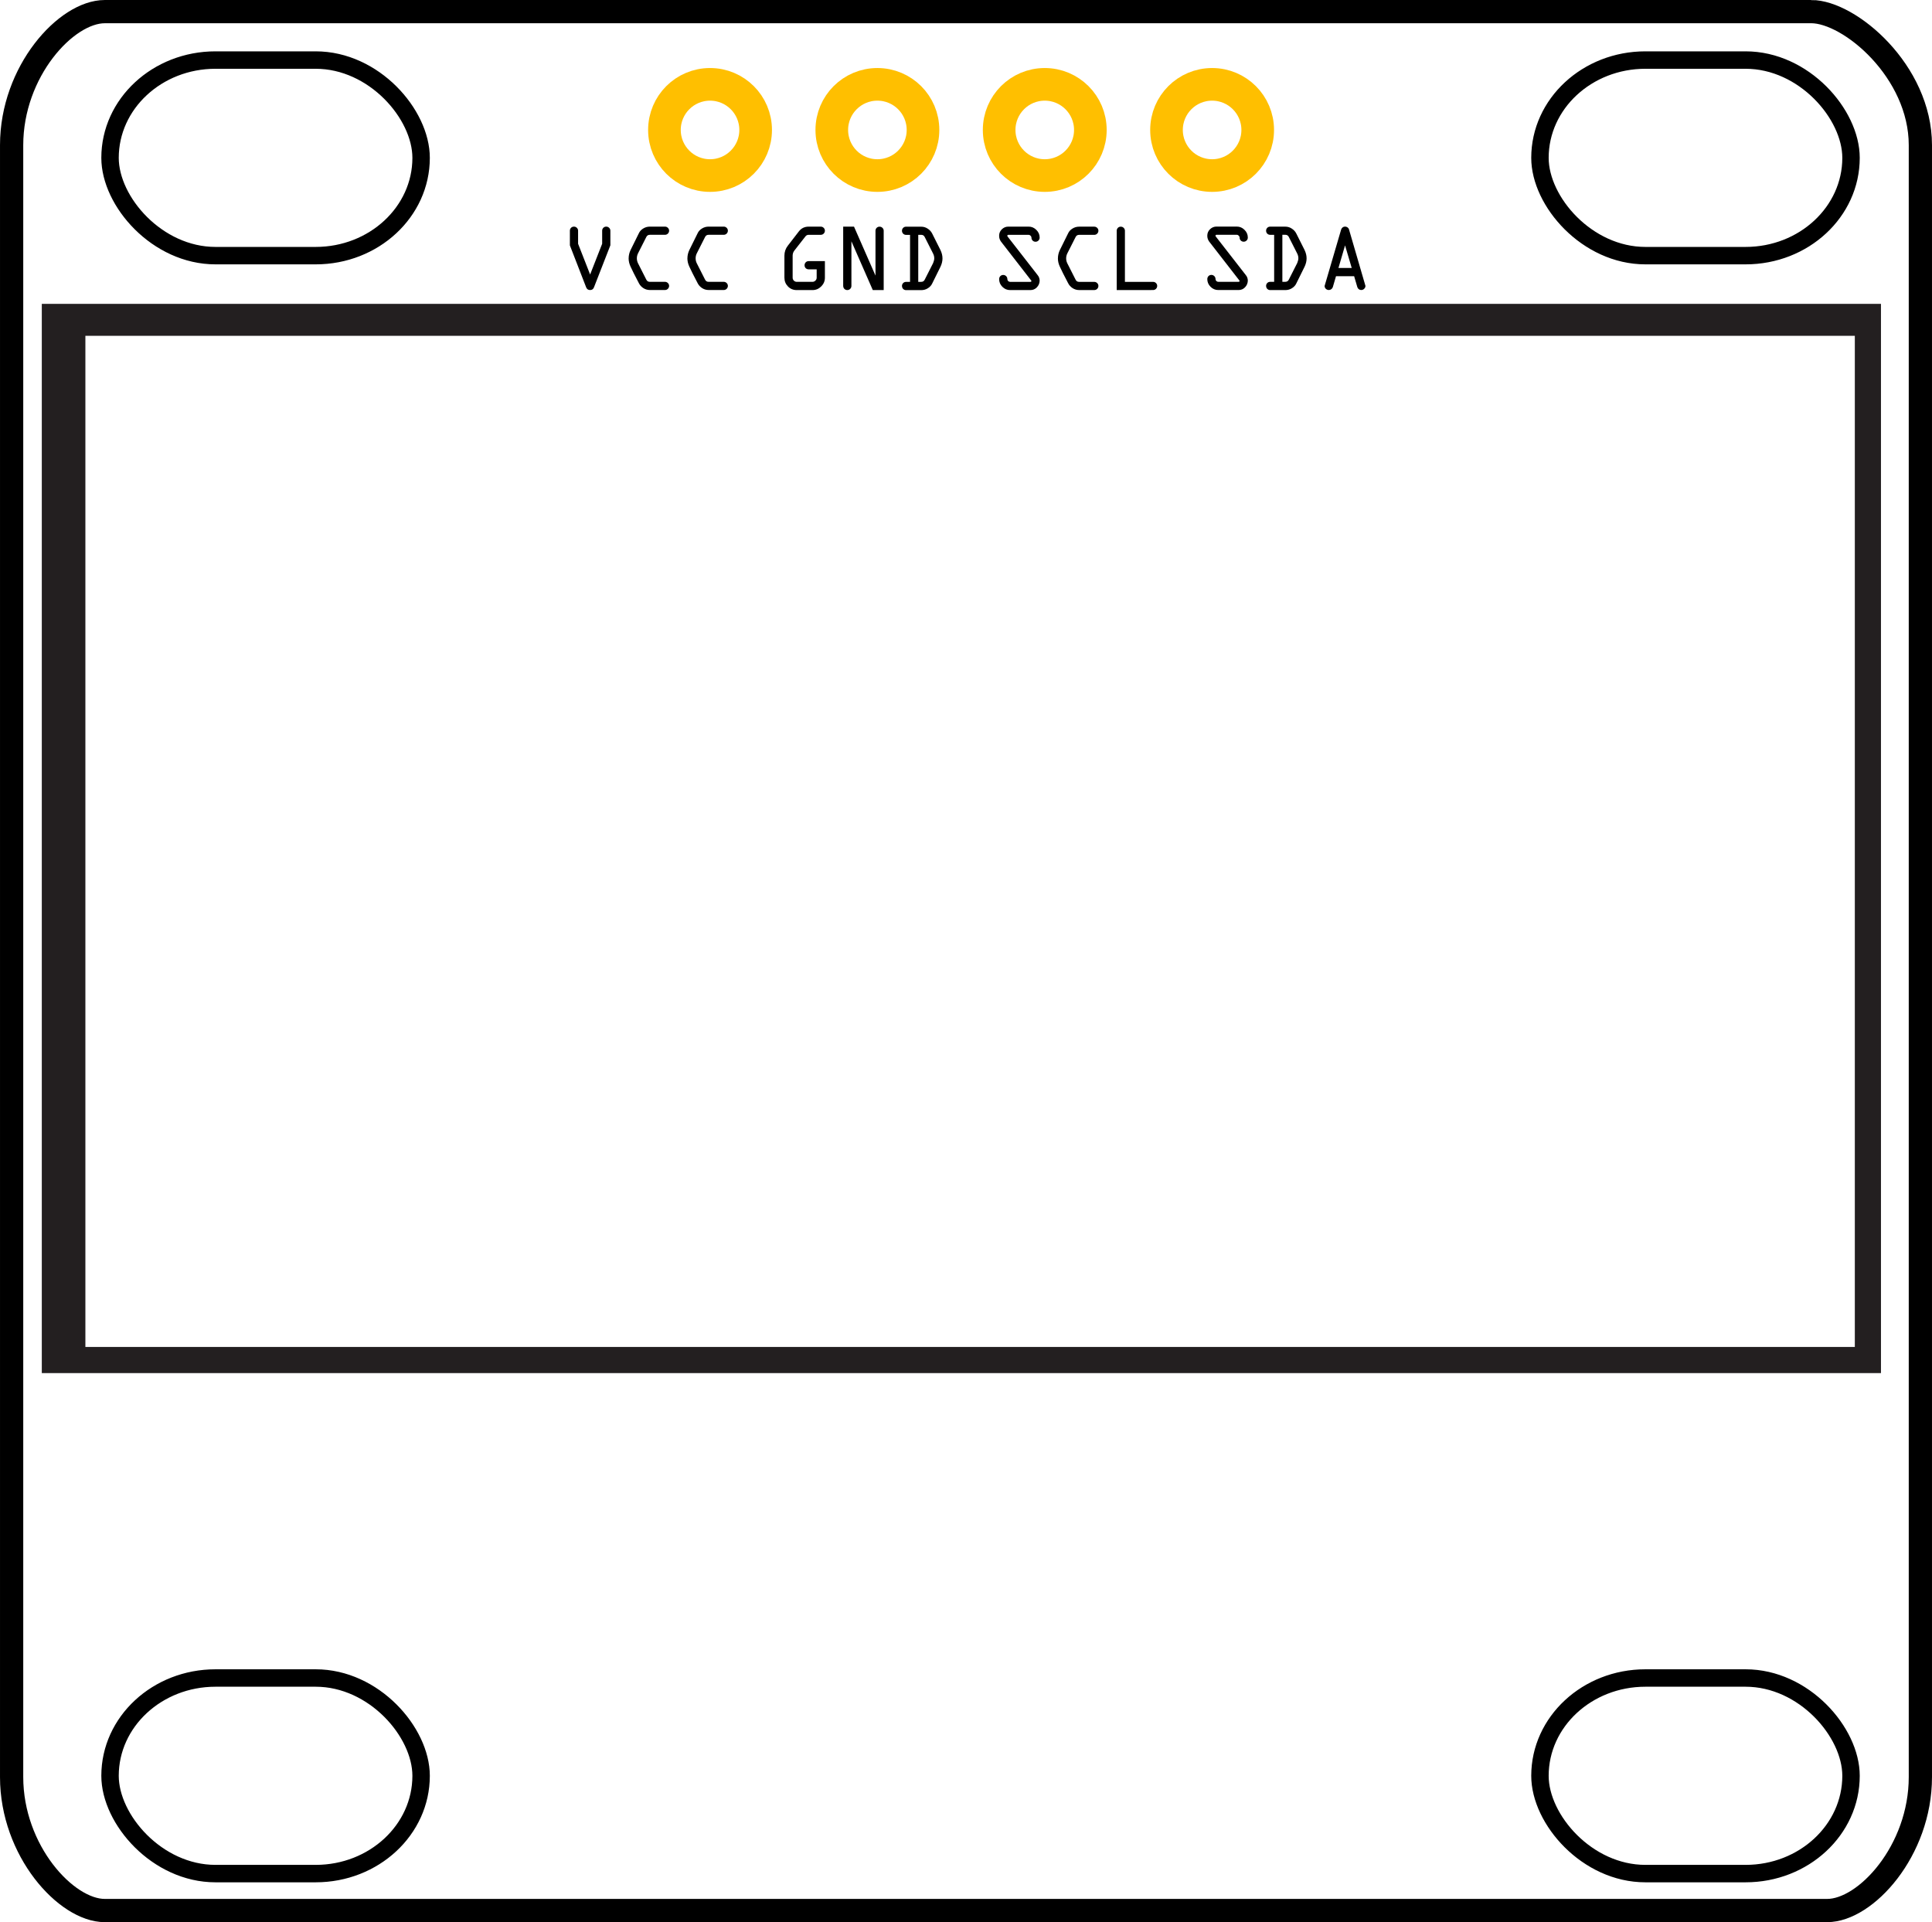 <?xml version="1.0" encoding="UTF-8" standalone="no"?>
<!-- Generator: Adobe Illustrator 15.0.0, SVG Export Plug-In . SVG Version: 6.00 Build 0)  -->

<svg
   xmlns:dc="http://purl.org/dc/elements/1.1/"
   xmlns:cc="http://creativecommons.org/ns#"
   xmlns:rdf="http://www.w3.org/1999/02/22-rdf-syntax-ns#"
   xmlns:svg="http://www.w3.org/2000/svg"
   xmlns="http://www.w3.org/2000/svg"
   xmlns:sodipodi="http://sodipodi.sourceforge.net/DTD/sodipodi-0.dtd"
   xmlns:inkscape="http://www.inkscape.org/namespaces/inkscape"
   version="1.1"
   id="Layer_1"
   x="0px"
   y="0px"
   width="110.825"
   height="110.257"
   viewBox="-46.775 16.925 110.825 110.257"
   enable-background="new -46.775 16.925 79.95 72.75"
   xml:space="preserve"
   sodipodi:docname="SSD1306_I2C_128x64PCB.svg"
   inkscape:version="0.92.2 (5c3e80d, 2017-08-06)"><defs
     id="defs23" /><sodipodi:namedview
     pagecolor="#ffffff"
     bordercolor="#666666"
     borderopacity="1"
     objecttolerance="10"
     gridtolerance="10"
     guidetolerance="10"
     inkscape:pageopacity="0"
     inkscape:pageshadow="2"
     inkscape:window-width="1920"
     inkscape:window-height="1017"
     id="namedview21"
     showgrid="false"
     fit-margin-top="0"
     fit-margin-left="0"
     fit-margin-right="0"
     fit-margin-bottom="0"
     inkscape:zoom="4.7096601"
     inkscape:cx="87.488495"
     inkscape:cy="56.853447"
     inkscape:window-x="2552"
     inkscape:window-y="355"
     inkscape:window-maximized="1"
     inkscape:current-layer="Layer_1" /><g
     id="keepout"
     transform="translate(0.56,37.161)" /><g
     id="soldermask"
     transform="translate(0.56,37.161)" /><g
     id="outline"
     transform="translate(0.56,37.161)" /><g
     id="copper1"><g
       transform="translate(-84.07,-31.01)"
       id="copper0"><path
         d="m 78.025,52.773 c 1.445,0 2.616,1.171 2.616,2.616 0,1.445 -1.171,2.616 -2.616,2.616 -1.445,0 -2.616,-1.171 -2.616,-2.616 0,-1.445 1.171,-2.616 2.616,-2.616 z"
         style="fill:none;stroke:#ffbf00;stroke-width:1.872;stroke-linecap:butt;stroke-linejoin:miter;stroke-miterlimit:4;stroke-dasharray:none;stroke-opacity:1"
         id="path3278"
         inkscape:connector-curvature="0" /><path
         inkscape:connector-curvature="0"
         id="path3280"
         style="fill:none;stroke:#ffbf00;stroke-width:1.872;stroke-linecap:butt;stroke-linejoin:miter;stroke-miterlimit:4;stroke-dasharray:none;stroke-opacity:1"
         d="m 87.625,52.773 c 1.445,0 2.616,1.171 2.616,2.616 0,1.445 -1.171,2.616 -2.616,2.616 -1.445,0 -2.616,-1.171 -2.616,-2.616 0,-1.445 1.171,-2.616 2.616,-2.616 z" /><path
         d="m 97.225,52.773 c 1.445,0 2.616,1.171 2.616,2.616 0,1.445 -1.171,2.616 -2.616,2.616 -1.445,0 -2.616,-1.171 -2.616,-2.616 0,-1.445 1.171,-2.616 2.616,-2.616 z"
         style="fill:none;stroke:#ffbf00;stroke-width:1.872;stroke-linecap:butt;stroke-linejoin:miter;stroke-miterlimit:4;stroke-dasharray:none;stroke-opacity:1"
         id="path3282"
         inkscape:connector-curvature="0" /><path
         inkscape:connector-curvature="0"
         id="path3284"
         style="fill:none;stroke:#ffbf00;stroke-width:1.872;stroke-linecap:butt;stroke-linejoin:miter;stroke-miterlimit:4;stroke-dasharray:none;stroke-opacity:1"
         d="m 106.825,52.773 c 1.445,0 2.616,1.171 2.616,2.616 0,1.445 -1.171,2.616 -2.616,2.616 -1.445,0 -2.616,-1.171 -2.616,-2.616 0,-1.445 1.171,-2.616 2.616,-2.616 z" /></g></g><g
     id="silkscreen"><g
       transform="matrix(1.333,0,0,1.333,28.258,-4.975)"
       aria-label="GND"
       style="font-style:normal;font-variant:normal;font-weight:normal;font-stretch:normal;font-size:3.5px;font-family:OCRA;-inkscape-font-specification:'OCRA, Normal';font-variant-ligatures:normal;font-variant-caps:normal;font-variant-numeric:normal;font-feature-settings:normal;text-align:start;writing-mode:lr-tb;text-anchor:start;fill:#000000"
       id="text36"><path
         d="m -22.533,28.38 v -0.949 q 0,-0.241 0.147,-0.43 l 0.476,-0.616 q 0.158,-0.203 0.42,-0.203 h 0.521 q 0.073,0 0.126,0.052 0.052,0.052 0.052,0.122 0,0.073 -0.052,0.126 -0.052,0.052 -0.126,0.052 h -0.521 q -0.087,0 -0.14,0.07 l -0.476,0.609 q -0.073,0.098 -0.073,0.217 v 0.949 q 0,0.073 0.052,0.126 0.052,0.052 0.122,0.052 h 0.682 q 0.07,0 0.122,-0.052 0.056,-0.052 0.056,-0.126 v -0.36 h -0.346 q -0.073,0 -0.126,-0.049 -0.049,-0.052 -0.049,-0.126 0,-0.073 0.049,-0.126 0.052,-0.052 0.126,-0.052 h 0.7 v 0.714 q 0,0.217 -0.158,0.374 -0.158,0.158 -0.374,0.158 h -0.682 q -0.221,0 -0.374,-0.154 -0.154,-0.158 -0.154,-0.378 z"
         style="font-style:normal;font-variant:normal;font-weight:normal;font-stretch:normal;font-size:3.5px;font-family:OCRA;-inkscape-font-specification:'OCRA, Normal';font-variant-ligatures:normal;font-variant-caps:normal;font-variant-numeric:normal;font-feature-settings:normal;text-align:start;writing-mode:lr-tb;text-anchor:start;fill:#000000"
         id="path844"
         inkscape:connector-curvature="0" /><path
         d="m -20.004,28.733 v -2.551 h 0.466 l 0.924,2.107 v -1.932 q 0,-0.07 0.049,-0.122 0.052,-0.052 0.126,-0.052 0.073,0 0.126,0.052 0.052,0.052 0.052,0.122 v 2.555 h -0.469 l -0.92,-2.1 v 1.921 q 0,0.073 -0.052,0.126 -0.052,0.052 -0.126,0.052 -0.073,0 -0.126,-0.052 -0.049,-0.052 -0.049,-0.126 z"
         style="font-style:normal;font-variant:normal;font-weight:normal;font-stretch:normal;font-size:3.5px;font-family:OCRA;-inkscape-font-specification:'OCRA, Normal';font-variant-ligatures:normal;font-variant-caps:normal;font-variant-numeric:normal;font-feature-settings:normal;text-align:start;writing-mode:lr-tb;text-anchor:start;fill:#000000"
         id="path846"
         inkscape:connector-curvature="0" /><path
         d="m -17.474,28.733 q 0,-0.07 0.049,-0.122 0.052,-0.052 0.126,-0.052 h 0.172 v -2.023 h -0.172 q -0.073,0 -0.126,-0.052 -0.049,-0.052 -0.049,-0.126 0,-0.07 0.049,-0.122 0.052,-0.052 0.126,-0.052 h 0.651 q 0.154,0 0.28,0.084 0.13,0.084 0.193,0.21 l 0.357,0.711 q 0.087,0.182 0.087,0.36 0,0.178 -0.087,0.36 l -0.353,0.714 q -0.056,0.126 -0.189,0.21 -0.13,0.081 -0.287,0.081 h -0.651 q -0.073,0 -0.126,-0.052 -0.049,-0.052 -0.049,-0.126 z m 0.7,-0.175 h 0.126 q 0.108,0 0.154,-0.098 l 0.36,-0.711 q 0.049,-0.119 0.049,-0.203 0,-0.105 -0.049,-0.203 l -0.36,-0.711 q -0.045,-0.098 -0.154,-0.098 h -0.126 z"
         style="font-style:normal;font-variant:normal;font-weight:normal;font-stretch:normal;font-size:3.5px;font-family:OCRA;-inkscape-font-specification:'OCRA, Normal';font-variant-ligatures:normal;font-variant-caps:normal;font-variant-numeric:normal;font-feature-settings:normal;text-align:start;writing-mode:lr-tb;text-anchor:start;fill:#000000"
         id="path848"
         inkscape:connector-curvature="0" /></g><g
       transform="matrix(1.333,0,0,1.333,3.356,-4.975)"
       aria-label="VCC"
       style="font-style:normal;font-variant:normal;font-weight:normal;font-stretch:normal;font-size:3.5px;font-family:OCRA;-inkscape-font-specification:'OCRA, Normal';font-variant-ligatures:normal;font-variant-caps:normal;font-variant-numeric:normal;font-feature-settings:normal;text-align:start;writing-mode:lr-tb;text-anchor:start;fill:#000000"
       id="text38"><path
         d="m -13.084,26.988 v -0.633 q 0,-0.07 0.049,-0.122 0.052,-0.052 0.126,-0.052 0.073,0 0.126,0.052 0.052,0.052 0.052,0.122 v 0.564 l 0.518,1.323 0.518,-1.323 v -0.564 q 0,-0.07 0.049,-0.122 0.052,-0.052 0.126,-0.052 0.073,0 0.126,0.052 0.052,0.052 0.052,0.122 v 0.63 l -0.707,1.813 q -0.045,0.112 -0.165,0.112 -0.122,0 -0.168,-0.112 z"
         style="font-style:normal;font-variant:normal;font-weight:normal;font-stretch:normal;font-size:3.5px;font-family:OCRA;-inkscape-font-specification:'OCRA, Normal';font-variant-ligatures:normal;font-variant-caps:normal;font-variant-numeric:normal;font-feature-settings:normal;text-align:start;writing-mode:lr-tb;text-anchor:start;fill:#000000"
         id="path851"
         inkscape:connector-curvature="0" /><path
         d="m -10.555,27.545 q 0,-0.185 0.084,-0.36 l 0.353,-0.714 q 0.056,-0.126 0.185,-0.206 0.133,-0.084 0.29,-0.084 h 0.651 q 0.073,0 0.126,0.052 0.052,0.052 0.052,0.122 0,0.073 -0.052,0.126 -0.052,0.052 -0.126,0.052 h -0.651 q -0.108,0 -0.154,0.098 l -0.36,0.711 q -0.045,0.098 -0.045,0.203 0,0.105 0.045,0.203 l 0.36,0.711 q 0.045,0.098 0.154,0.098 h 0.651 q 0.073,0 0.126,0.052 0.052,0.052 0.052,0.122 0,0.073 -0.052,0.126 -0.052,0.052 -0.126,0.052 h -0.651 q -0.154,0 -0.283,-0.084 -0.126,-0.084 -0.189,-0.21 -0.259,-0.493 -0.357,-0.711 -0.084,-0.178 -0.084,-0.36 z"
         style="font-style:normal;font-variant:normal;font-weight:normal;font-stretch:normal;font-size:3.5px;font-family:OCRA;-inkscape-font-specification:'OCRA, Normal';font-variant-ligatures:normal;font-variant-caps:normal;font-variant-numeric:normal;font-feature-settings:normal;text-align:start;writing-mode:lr-tb;text-anchor:start;fill:#000000"
         id="path853"
         inkscape:connector-curvature="0" /><path
         d="m -8.026,27.545 q 0,-0.185 0.084,-0.36 l 0.353,-0.714 q 0.056,-0.126 0.185,-0.206 0.133,-0.084 0.29,-0.084 h 0.651 q 0.073,0 0.126,0.052 0.052,0.052 0.052,0.122 0,0.073 -0.052,0.126 -0.052,0.052 -0.126,0.052 h -0.651 q -0.108,0 -0.154,0.098 l -0.36,0.711 q -0.045,0.098 -0.045,0.203 0,0.105 0.045,0.203 l 0.36,0.711 q 0.045,0.098 0.154,0.098 h 0.651 q 0.073,0 0.126,0.052 0.052,0.052 0.052,0.122 0,0.073 -0.052,0.126 -0.052,0.052 -0.126,0.052 h -0.651 q -0.154,0 -0.283,-0.084 -0.126,-0.084 -0.189,-0.21 -0.259,-0.493 -0.357,-0.711 -0.084,-0.178 -0.084,-0.36 z"
         style="font-style:normal;font-variant:normal;font-weight:normal;font-stretch:normal;font-size:3.5px;font-family:OCRA;-inkscape-font-specification:'OCRA, Normal';font-variant-ligatures:normal;font-variant-caps:normal;font-variant-numeric:normal;font-feature-settings:normal;text-align:start;writing-mode:lr-tb;text-anchor:start;fill:#000000"
         id="path855"
         inkscape:connector-curvature="0" /></g><g
       transform="matrix(1.333,0,0,1.333,16.258,-4.975)"
       aria-label="SCL"
       style="font-style:normal;font-variant:normal;font-weight:normal;font-stretch:normal;font-size:3.5px;font-family:OCRA;-inkscape-font-specification:'OCRA, Normal';font-variant-ligatures:normal;font-variant-caps:normal;font-variant-numeric:normal;font-feature-settings:normal;text-align:start;writing-mode:lr-tb;text-anchor:start;fill:#000000"
       id="text40"><path
         d="m -4.29,28.439 q 0,-0.073 0.049,-0.126 0.052,-0.052 0.126,-0.052 0.073,0 0.126,0.052 0.052,0.052 0.052,0.126 0,0.049 0.035,0.084 0.035,0.035 0.084,0.035 h 0.872 q 0.045,0 0.045,-0.045 l -1.309,-1.687 q -0.081,-0.112 -0.081,-0.245 v -0.011 q 0,-0.158 0.116,-0.273 0.119,-0.116 0.28,-0.116 h 0.872 q 0.193,0 0.333,0.14 0.143,0.14 0.143,0.333 0,0.073 -0.052,0.126 -0.052,0.052 -0.126,0.052 -0.073,0 -0.126,-0.052 -0.049,-0.052 -0.049,-0.126 0,-0.045 -0.038,-0.081 -0.035,-0.038 -0.084,-0.038 h -0.872 q -0.042,0 -0.042,0.035 v 0.011 0.014 l 1.302,1.673 q 0.087,0.105 0.087,0.245 -0.007,0.165 -0.122,0.283 -0.112,0.116 -0.277,0.116 h -0.872 q -0.193,0 -0.333,-0.14 -0.14,-0.14 -0.14,-0.333 z"
         style="font-style:normal;font-variant:normal;font-weight:normal;font-stretch:normal;font-size:3.5px;font-family:OCRA;-inkscape-font-specification:'OCRA, Normal';font-variant-ligatures:normal;font-variant-caps:normal;font-variant-numeric:normal;font-feature-settings:normal;text-align:start;writing-mode:lr-tb;text-anchor:start;fill:#000000"
         id="path858"
         inkscape:connector-curvature="0" /><path
         d="m -1.761,27.547 q 0,-0.185 0.084,-0.36 l 0.353,-0.714 q 0.056,-0.126 0.185,-0.206 0.133,-0.084 0.291,-0.084 h 0.651 q 0.073,0 0.126,0.052 0.052,0.052 0.052,0.122 0,0.073 -0.052,0.126 -0.052,0.052 -0.126,0.052 h -0.651 q -0.108,0 -0.154,0.098 l -0.36,0.711 q -0.045,0.098 -0.045,0.203 0,0.105 0.045,0.203 l 0.36,0.711 q 0.045,0.098 0.154,0.098 h 0.651 q 0.073,0 0.126,0.052 0.052,0.052 0.052,0.122 0,0.073 -0.052,0.126 -0.052,0.052 -0.126,0.052 h -0.651 q -0.154,0 -0.284,-0.084 -0.126,-0.084 -0.189,-0.21 -0.259,-0.493 -0.357,-0.711 -0.084,-0.178 -0.084,-0.36 z"
         style="font-style:normal;font-variant:normal;font-weight:normal;font-stretch:normal;font-size:3.5px;font-family:OCRA;-inkscape-font-specification:'OCRA, Normal';font-variant-ligatures:normal;font-variant-caps:normal;font-variant-numeric:normal;font-feature-settings:normal;text-align:start;writing-mode:lr-tb;text-anchor:start;fill:#000000"
         id="path860"
         inkscape:connector-curvature="0" /><path
         d="m 0.769,28.912 v -2.555 q 0,-0.07 0.049,-0.122 0.052,-0.052 0.126,-0.052 0.073,0 0.126,0.052 0.052,0.052 0.052,0.122 v 2.201 h 1.211 q 0.073,0 0.126,0.052 0.052,0.052 0.052,0.122 0,0.073 -0.052,0.126 -0.052,0.052 -0.126,0.052 z"
         style="font-style:normal;font-variant:normal;font-weight:normal;font-stretch:normal;font-size:3.5px;font-family:OCRA;-inkscape-font-specification:'OCRA, Normal';font-variant-ligatures:normal;font-variant-caps:normal;font-variant-numeric:normal;font-feature-settings:normal;text-align:start;writing-mode:lr-tb;text-anchor:start;fill:#000000"
         id="path862"
         inkscape:connector-curvature="0" /></g><g
       transform="matrix(1.333,0,0,1.333,16.258,-4.975)"
       aria-label="SDA"
       style="font-style:normal;font-variant:normal;font-weight:normal;font-stretch:normal;font-size:3.5px;font-family:OCRA;-inkscape-font-specification:'OCRA, Normal';font-variant-ligatures:normal;font-variant-caps:normal;font-variant-numeric:normal;font-feature-settings:normal;text-align:start;writing-mode:lr-tb;text-anchor:start;fill:#000000"
       id="text42"><path
         d="m 4.668,28.437 q 0,-0.073 0.049,-0.126 0.052,-0.052 0.126,-0.052 0.073,0 0.126,0.052 0.052,0.052 0.052,0.126 0,0.049 0.035,0.084 0.035,0.035 0.084,0.035 h 0.872 q 0.045,0 0.045,-0.045 l -1.309,-1.687 q -0.081,-0.112 -0.081,-0.245 v -0.011 q 0,-0.158 0.116,-0.273 0.119,-0.116 0.28,-0.116 h 0.872 q 0.193,0 0.333,0.14 0.143,0.14 0.143,0.333 0,0.073 -0.052,0.126 -0.052,0.052 -0.126,0.052 -0.073,0 -0.126,-0.052 -0.049,-0.052 -0.049,-0.126 0,-0.045 -0.038,-0.081 -0.035,-0.038 -0.084,-0.038 h -0.872 q -0.042,0 -0.042,0.035 v 0.011 0.014 l 1.302,1.673 q 0.087,0.105 0.087,0.245 -0.007,0.165 -0.122,0.283 -0.112,0.116 -0.277,0.116 h -0.872 q -0.193,0 -0.333,-0.14 -0.14,-0.14 -0.14,-0.333 z"
         style="font-style:normal;font-variant:normal;font-weight:normal;font-stretch:normal;font-size:3.5px;font-family:OCRA;-inkscape-font-specification:'OCRA, Normal';font-variant-ligatures:normal;font-variant-caps:normal;font-variant-numeric:normal;font-feature-settings:normal;text-align:start;writing-mode:lr-tb;text-anchor:start;fill:#000000"
         id="path865"
         inkscape:connector-curvature="0" /><path
         d="m 7.197,28.731 q 0,-0.07 0.049,-0.122 0.052,-0.052 0.126,-0.052 h 0.172 v -2.023 h -0.172 q -0.073,0 -0.126,-0.052 -0.049,-0.052 -0.049,-0.126 0,-0.07 0.049,-0.122 0.052,-0.052 0.126,-0.052 h 0.651 q 0.154,0 0.28,0.084 0.13,0.084 0.193,0.21 l 0.357,0.711 q 0.087,0.182 0.087,0.36 0,0.178 -0.087,0.36 l -0.353,0.714 q -0.056,0.126 -0.189,0.21 -0.13,0.081 -0.287,0.081 h -0.651 q -0.073,0 -0.126,-0.052 -0.049,-0.052 -0.049,-0.126 z m 0.7,-0.175 h 0.126 q 0.108,0 0.154,-0.098 l 0.36,-0.711 q 0.049,-0.119 0.049,-0.203 0,-0.105 -0.049,-0.203 l -0.36,-0.711 q -0.045,-0.098 -0.154,-0.098 h -0.126 z"
         style="font-style:normal;font-variant:normal;font-weight:normal;font-stretch:normal;font-size:3.5px;font-family:OCRA;-inkscape-font-specification:'OCRA, Normal';font-variant-ligatures:normal;font-variant-caps:normal;font-variant-numeric:normal;font-feature-settings:normal;text-align:start;writing-mode:lr-tb;text-anchor:start;fill:#000000"
         id="path867"
         inkscape:connector-curvature="0" /><path
         d="m 9.716,28.731 0.711,-2.425 q 0.018,-0.056 0.063,-0.091 0.045,-0.035 0.105,-0.035 0.059,0 0.108,0.035 0.049,0.035 0.063,0.091 l 0.707,2.425 q 0,0.073 -0.056,0.126 -0.052,0.052 -0.126,0.052 -0.059,0 -0.105,-0.035 -0.045,-0.035 -0.063,-0.091 l -0.137,-0.469 h -0.78 l -0.137,0.469 q -0.018,0.056 -0.067,0.091 -0.045,0.035 -0.105,0.035 -0.073,0 -0.13,-0.052 -0.052,-0.052 -0.052,-0.126 z m 0.595,-0.77 h 0.571 l -0.287,-0.973 z"
         style="font-style:normal;font-variant:normal;font-weight:normal;font-stretch:normal;font-size:3.5px;font-family:OCRA;-inkscape-font-specification:'OCRA, Normal';font-variant-ligatures:normal;font-variant-caps:normal;font-variant-numeric:normal;font-feature-settings:normal;text-align:start;writing-mode:lr-tb;text-anchor:start;fill:#000000"
         id="path869"
         inkscape:connector-curvature="0" /></g><g
       id="g910"><path
         id="path2"
         d="M 57.122,17.592 H -40.767 c -2.213,0 -5.341,3.428 -5.341,7.66 v 93.607 c 0,4.228 3.128,7.657 5.341,7.657 h 98.805 c 2.213,0 5.345,-3.429 5.345,-7.657 V 25.25 c 0,-4.231 -4.048,-7.659 -6.261,-7.659 z"
         inkscape:connector-curvature="0"
         style="fill:none;stroke:#000000;stroke-width:1.333;stroke-opacity:1"
         sodipodi:nodetypes="sssssssss" /><path
         inkscape:connector-curvature="0"
         style="fill:#231f20;stroke-width:1.333"
         d="M -44.377,34.355 V 95.688 H 61.123 V 34.355 Z m 2.5,1.833 H 59.623 V 94.188 H -41.877 Z"
         id="rect44" /><rect
         style="fill:none;fill-opacity:1;stroke:#000000;stroke-width:1;stroke-miterlimit:4;stroke-dasharray:none;stroke-opacity:1"
         id="rect892"
         width="17.844"
         height="11.219"
         x="-40.463"
         y="20.37"
         ry="6.047" /><rect
         ry="6.047"
         y="20.37"
         x="41.561"
         height="11.219"
         width="17.844"
         id="rect894"
         style="fill:none;fill-opacity:1;stroke:#000000;stroke-width:1;stroke-miterlimit:4;stroke-dasharray:none;stroke-opacity:1" /><rect
         ry="6.047"
         y="113.178"
         x="-40.463"
         height="11.219"
         width="17.844"
         id="rect900"
         style="fill:none;fill-opacity:1;stroke:#000000;stroke-width:1;stroke-miterlimit:4;stroke-dasharray:none;stroke-opacity:1" /><rect
         style="fill:none;fill-opacity:1;stroke:#000000;stroke-width:1;stroke-miterlimit:4;stroke-dasharray:none;stroke-opacity:1"
         id="rect902"
         width="17.844"
         height="11.219"
         x="41.561"
         y="113.178"
         ry="6.047" /></g></g></svg>